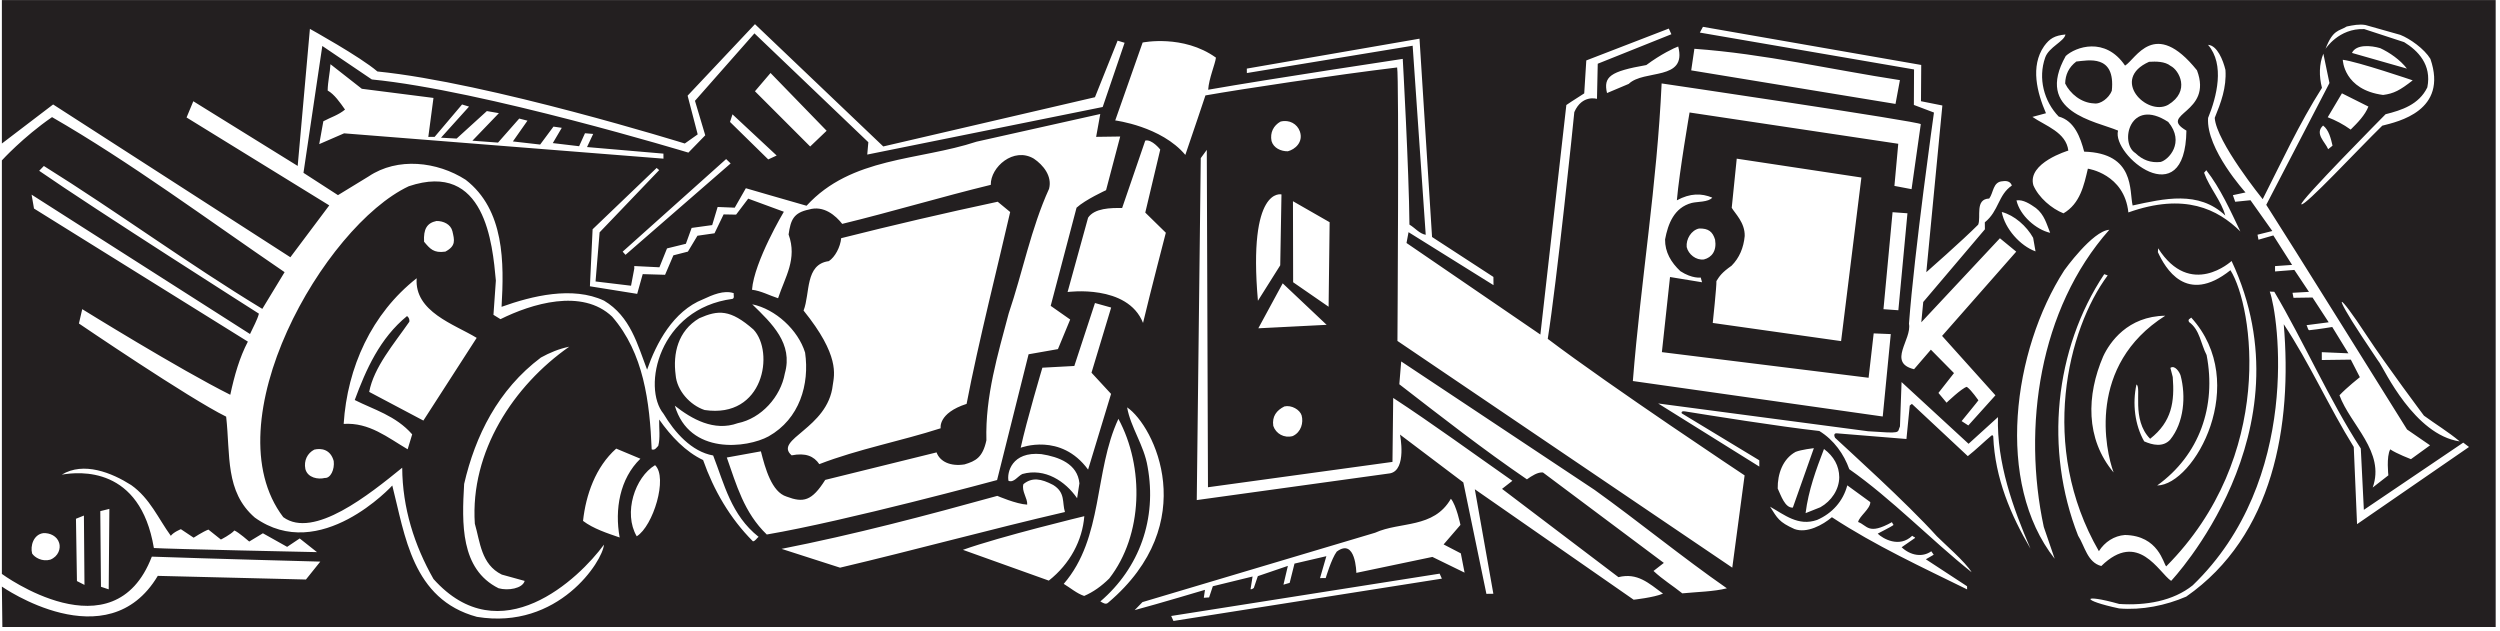 <?xml version="1.0" encoding="UTF-8"?>
<svg xmlns="http://www.w3.org/2000/svg" xmlns:xlink="http://www.w3.org/1999/xlink" width="511pt" height="129pt" viewBox="0 0 511 129" version="1.1">
<g id="surface1">
<path style=" stroke:none;fill-rule:nonzero;fill:rgb(13.73%,12.16%,12.549%);fill-opacity:1;" d="M 0.383 0.012 L 0.383 29.336 L 10.859 21.352 L 59.352 52.582 L 67.301 41.98 L 38.133 24.012 L 39.512 20.695 L 60.848 33.918 L 63.344 5.902 C 63.344 5.902 73.672 11.617 77.141 14.609 C 99.953 16.898 139.969 29.332 139.969 29.332 L 142.609 27.469 L 140.547 19.555 L 154.316 4.938 L 180.539 29.934 L 223.809 19.871 L 228.438 8.309 L 229.867 8.742 L 225.391 21.871 L 177.266 31.594 L 177.488 29.07 L 154.207 6.82 L 142.051 20.605 L 144.152 27.656 L 140.707 31.195 C 140.707 31.195 98.672 18.453 76 16.242 L 65.879 9.395 L 62.031 35.328 L 69.082 39.887 L 75.367 36.047 C 81.266 32.086 89.363 33.008 95.176 36.742 C 103.152 42.906 103.043 53.715 102.52 62.715 C 108.699 60.492 117.02 58.438 123.465 61.453 C 128.879 64.676 130.316 70.48 132.266 75.562 C 134.129 70.168 137.598 63.586 143.711 61.172 C 145.574 60.305 147.953 59.238 149.969 59.922 C 149.91 60.375 150.176 60.891 149.727 61.09 C 134.645 63.094 131.195 79.191 135.625 84.574 C 137.875 88.359 141.359 92.324 145.77 93.102 C 148.051 98.957 149.434 105.277 155.059 109.73 C 154.672 109.992 154.422 110.578 153.906 110.652 C 149.184 105.93 145.867 100.152 143.715 94.035 C 140.133 92.34 137.176 89.211 134.734 85.75 C 134.695 87.562 134.98 89.5 134.551 91.121 C 134.168 91.516 133.852 92.102 133.203 91.852 C 132.809 82.156 131.57 72.145 125.129 64.73 C 118.965 58.863 108.594 62.113 102.297 65.238 L 100.863 64.352 L 101.355 57.352 C 100.672 49.922 99.188 32.809 83.547 38.07 C 66.219 46.227 43.172 86.332 57.898 105.707 C 64.109 110.242 75.492 101.062 82.211 95.602 C 82.258 103.816 84.695 111.48 88.605 118.348 C 102.254 133.625 118.352 118.293 123.445 111.332 C 123.23 114.633 114.137 128.832 97.484 126.086 C 84.234 122.508 82.781 109.363 80.184 99.242 C 80.184 99.242 65.422 115.371 52.074 105.785 C 45.984 100.5 47.109 93.047 46.227 85.164 C 38.668 81.453 16.133 66.125 16.133 66.125 L 16.809 63.191 C 16.809 63.191 36.711 75.527 47.07 80.691 C 47.918 76.73 48.969 73.059 50.664 69.828 L 6.949 42.625 L 6.457 39.785 L 51.102 68.277 C 51.73 66.91 52.613 65.344 52.922 64.113 C 52.922 64.113 18.98 42.523 8.008 34.91 L 8.965 33.926 C 23.973 43.293 38.484 53.961 53.617 63.133 L 58.172 55.629 C 42.367 44.852 26.547 33.102 10.637 23.941 C 4.695 28.039 0.383 32.785 0.383 32.785 L 0.383 117.309 C 0.383 117.309 23.238 134.129 31.031 113.777 C 42.746 114.195 65.469 114.793 65.469 114.793 L 62.535 118.453 L 32.25 117.707 C 21.945 134.988 0.383 119.895 0.383 119.895 L 0.484 128.156 L 8.434 128.16 L 510.117 128.16 L 510.117 0.012 Z M 89.211 45.172 C 90.633 45.152 92.133 45.844 92.473 47.262 C 92.887 49.066 93.246 50.25 91.035 51.43 C 88.645 51.781 87.887 50.848 86.68 49.41 C 86.535 46.801 87.273 45.586 89.211 45.172 Z M 66.391 97.695 C 65.035 98.039 62.895 97.68 62.418 95.875 C 62.07 94.133 62.828 92.633 64.238 91.902 C 65.656 91.559 67.562 91.844 68.211 94.234 C 68.426 95.977 67.562 97.781 66.391 97.695 Z M 86.539 85.965 L 75.461 80.102 C 76.426 75.043 80.5 70.328 83.672 65.758 C 83.73 65.301 83.598 64.918 83.203 64.598 C 77.641 69.141 74.816 75.52 72.508 81.762 C 76.352 83.715 80.898 84.945 84.25 88.781 L 83.324 91.832 C 79.215 89.43 75.484 86.312 70.246 86.645 C 70.992 75.055 75.953 64.117 85.168 56.871 C 84.68 63.738 92.867 66.277 97.434 69.059 Z M 97.055 107.039 C 98.141 110.777 98.336 115.367 102.566 117.445 L 107.242 118.738 C 106.812 120.297 103.844 120.789 101.895 120.234 C 94.078 116.332 94.402 106.945 94.871 98.918 C 97.129 89.117 101.785 79.672 110.559 73.082 C 112.355 72.086 114.285 71.285 116.348 70.867 C 105.008 78.789 96.074 92.301 97.055 107.039 Z M 10.281 114.395 C 8.605 114.871 7.082 113.938 6.566 113.145 C 6.156 111.598 6.836 109.262 8.84 108.973 C 10.195 108.891 11.695 109.582 12.102 111 C 12.441 112.094 11.953 113.727 10.281 114.395 Z M 15.727 118.77 L 15.527 106.035 L 17.152 105.379 L 17.266 119.555 Z M 22.219 120.461 L 20.637 119.938 L 20.5 104.477 L 22.355 104.016 Z M 31.453 112.016 C 28.652 95.242 16.234 96.387 12.621 97.02 C 17.109 94.301 22.836 96.617 26.816 99.148 C 30.672 101.879 32.348 105.996 34.918 109.52 C 35.449 108.777 36.973 108.164 36.973 108.164 L 39.582 109.906 C 39.582 109.906 41.504 108.652 42.598 108.246 C 43.449 108.945 45.152 110.281 45.152 110.281 C 45.152 110.281 47.141 109.285 47.906 108.434 C 48.723 108.746 50.941 110.691 50.941 110.691 L 53.738 109 L 58.691 111.777 L 61.258 110.059 L 64.789 112.855 C 64.789 112.855 33.973 112.207 31.453 112.016 Z M 119.172 106.473 C 119.746 101.16 121.734 95.441 125.953 91.695 L 130.898 93.762 C 126.688 97.832 125.609 104.121 126.66 109.863 C 124.121 108.992 121.266 108.062 119.172 106.473 Z M 130.148 109.621 C 127.359 104.875 129.785 97.527 133.895 95.078 C 136.562 97.594 133.496 107.559 130.148 109.621 Z M 482.746 68.73 C 476.719 59.594 477.582 59.164 483.785 68.633 C 487.719 74.637 495.453 84.957 495.453 84.957 C 497.875 86.734 500.418 88.254 502.773 90.227 C 493.504 88.867 487.355 75.551 486.352 74.102 C 486.352 74.102 486.488 74.406 482.746 68.73 Z M 484.102 21.781 C 483.41 23.535 481.945 25.047 480.477 26.488 C 478.977 25.41 477.41 24.59 475.785 23.965 L 478.691 19.074 Z M 478.863 12.219 C 481.895 12.59 493.156 16.422 493.156 16.422 C 490.52 18.48 489.305 19.121 487.105 19.41 C 479.02 18.34 478.863 12.219 478.863 12.219 Z M 476.77 29.773 L 475.875 30.496 C 475.273 29.02 473.051 27.301 474.84 25.66 C 476.016 26.551 476.426 28.289 476.77 29.773 Z M 491.973 14.023 L 480.742 10.82 C 481.594 9.004 484.637 9.285 486.523 9.844 C 488.41 10.723 490.621 12.238 491.973 14.023 Z M 483.246 5.945 C 478.039 5.734 475.332 9.996 475.332 9.996 C 476.863 5.977 478.07 6.41 479.676 5.414 C 481 5.141 482.234 4.895 483.504 5.113 L 490.625 7.125 C 492.605 7.91 495.512 9.969 496.773 12.031 C 500.438 22.648 490.16 24.867 486.938 25.688 C 482 30.5 471.137 42.203 470.402 41.766 C 469.75 41.375 487.613 23.348 487.613 23.348 C 490.902 22.527 494.445 21.379 496.145 17.859 C 497.086 13.211 494.199 10.324 491.41 8.617 Z M 454.883 14.293 C 455.129 17.91 453.941 21.031 452.691 24.09 C 453 28.977 462.496 40.711 462.496 40.711 C 466.336 33.152 469.922 25.332 474.609 17.957 C 473.992 15.57 474.016 13.121 474.895 10.973 L 476.141 16.973 L 463.223 41.867 C 466.926 47.57 492 87.785 492 87.785 L 496.703 91.023 L 492.797 93.855 C 492.797 93.855 489.871 92.734 488.562 91.848 C 487.742 93.344 488.184 97.156 488.184 97.156 L 484.977 99.652 C 487.594 92.371 480.406 86.848 478.188 80.797 C 479.656 79.223 482.352 77.094 482.352 77.094 L 480.508 73.508 L 474.578 73.586 L 474.574 71.984 L 480.012 72.219 L 476.711 66.836 C 476.711 66.836 474.141 67.277 471.977 67.5 C 471.691 67.355 471.648 66.738 471.457 66.465 L 475.984 65.875 L 472.68 60.812 L 468.789 60.871 L 468.59 59.848 L 471.953 59.656 L 468.965 55.172 L 465.02 55.484 L 465.016 54.391 L 468.504 54.148 L 464.668 48.121 L 461.633 48.996 L 461.434 47.973 L 464.461 47.219 L 460 40.926 L 456.875 41.242 L 456.402 39.891 L 458.984 39.336 C 458.984 39.336 450.902 30.457 451.332 24.109 C 453.086 19.816 454.805 13.191 451.32 9.164 C 453.195 9.27 454.402 12.293 454.883 14.293 Z M 434.363 13.41 C 436.547 12.152 440.352 3.531 449.062 14.371 C 452.426 23.227 440.926 23.227 446.902 26.695 C 446.676 44.07 431.582 31.707 432.93 26.695 C 428.375 24.754 415.77 22.938 422.238 11.445 C 424.219 9.605 430.289 7.414 434.363 13.41 Z M 417.812 9.438 C 418.953 7.867 419.938 7.27 422.18 7.047 C 421.938 8.473 418.785 9.617 418.039 11.762 C 416.543 15.988 417.773 20.691 420.793 23.82 C 424.039 24.684 425.254 28.16 426.004 30.996 C 436.441 31.301 435.203 39.031 435.91 42 C 442.297 40.617 449.402 38.887 454.844 44.051 C 454.09 41.152 451.594 38.34 450.516 35.312 L 450.965 34.789 C 453.859 38.5 455.863 43.004 457.93 47.309 C 453.34 42.777 446.531 39.324 435.039 43.422 C 434.219 35.539 426.762 34.477 426.762 34.477 C 425.969 37.852 425.18 41.617 421.777 43.605 C 419.371 42.668 416.688 40.375 415.617 37.867 C 414.332 33.289 422.766 30.781 422.766 30.781 C 422.324 27.035 418.102 25.734 415.426 23.895 L 418.195 23.145 C 416.391 18.965 414.957 13.551 417.812 9.438 Z M 444.109 77.066 L 443.629 75.195 C 444.527 74.535 445.52 76.074 445.723 76.785 C 446.816 80.973 446.438 86.348 443.574 89.883 C 442.109 91.453 439.969 90.969 438.273 90.215 C 436.352 86.875 435.84 82.484 436.691 78.59 C 437.797 79.156 435.605 85.758 439.488 89.688 C 443.945 86.188 444.504 82.105 444.109 77.066 Z M 451.031 72.57 C 449.84 70.32 449.668 67.414 447.445 65.828 C 447.105 65.199 447.695 65.176 447.887 64.914 C 460.047 78.281 448.547 99.125 440.922 99.234 C 449.57 93.031 453.055 83.023 451.031 72.57 Z M 432.023 96.574 C 426.234 89.668 426.496 80.738 429.883 72.863 C 431.203 69.996 434.891 64.625 442.578 64.535 C 426.551 74.688 430.344 92.07 432.023 96.574 Z M 416.137 42.52 C 417.902 43.918 418.316 45.785 419.051 47.59 C 416.199 46.945 412.855 44.051 412.168 40.957 C 413.523 40.742 414.961 41.691 416.137 42.52 Z M 416.062 51.383 C 412.941 50.262 409.789 46.746 409.16 43.328 C 411.758 44 414.246 46.23 415.574 48.605 Z M 348.082 5.484 L 392.699 13.277 L 392.648 20.688 L 397.02 21.562 L 393.738 55.637 C 393.738 55.637 401.152 49.129 404.344 45.914 C 404.969 44.355 403.625 40.684 406.598 40.578 C 407.488 39.402 407.328 37.141 409.332 37.047 C 410.172 36.906 410.949 37.09 411.219 37.93 C 408.398 39.844 408.574 43.141 405.695 45.445 L 405.715 46.867 L 393.109 61.727 L 392.715 65.875 L 408.781 48.699 L 412.117 51.438 L 396.961 68.66 L 407.867 80.801 L 402.324 86.961 L 400.953 86.074 C 400.953 86.074 404.438 81.82 404.387 81.82 C 404.34 81.82 403.066 79.832 402.02 79.07 C 401 79.312 397.879 82.312 397.879 82.312 L 396.215 80.316 L 399.395 76.262 C 399.395 76.262 396.113 72.941 394.672 71.473 L 391.23 75.469 C 385.715 74.121 390.824 69.395 390.195 66.168 C 391.289 51.465 395.301 23.004 395.301 23.004 L 391.195 21.449 L 391.23 14.195 L 347.449 6.66 Z M 345.348 22.992 C 345.348 22.992 343.254 35.117 342.75 40.945 C 345.477 39.469 347.777 39.469 349.988 40.395 C 349.215 41.34 346.914 41.195 345.789 41.48 C 342.18 42.434 340.941 45.758 340.34 48.938 C 340.309 51.527 341.566 53.645 343.469 55.43 C 345.906 57.008 347.629 56.73 347.629 56.73 L 347.898 57.695 C 347.898 57.695 343.555 56.98 341.352 56.621 L 339.688 71.977 L 381.941 77.215 L 382.98 68.145 L 386.473 68.289 L 384.832 85.133 L 333.754 77.883 C 335.406 57.223 338.695 37.703 339.637 17.055 C 339.637 17.055 392.535 24.859 392.609 25.379 L 390.723 38.664 L 387.219 38 L 388.004 29.387 Z M 350.836 57.453 C 351.469 56.445 351.906 55.738 353.934 54.312 C 355.539 52.695 356.391 50.641 356.617 48.246 C 356.688 45.508 354.629 43.629 353.965 42.473 L 354.988 32.43 L 380.469 36.285 L 376.32 69.723 L 350.086 66.012 C 350.086 66.012 350.891 58.449 350.836 57.453 Z M 348.289 53.031 C 346.672 53.25 345.102 51.977 344.758 50.492 C 344.605 48.879 345.684 47.051 347.297 46.707 C 349.215 46.656 350.078 47.375 350.562 48.988 C 350.938 51.258 349.898 52.621 348.289 53.031 Z M 384.98 63.199 L 386.84 43.375 L 389.883 43.594 L 388.023 63.414 Z M 346.332 9.973 C 360.711 11.004 374.34 14.242 388.344 16.379 L 387.441 21.242 L 345.684 14.383 Z M 332.91 17.148 L 328.473 19.02 C 327.703 15.68 329.09 14.602 336.504 13.297 C 339.449 11.098 342.285 9.754 343.027 9.504 C 344.871 16.594 336.039 14.129 332.91 17.148 Z M 157.496 14.918 L 168.965 26.73 L 165.598 29.945 L 154.312 18.652 Z M 149.719 23.371 L 158.75 31.789 L 157.027 32.586 L 149.215 24.926 Z M 148.422 32.512 L 149.344 33.406 L 127.855 52.086 L 127.273 51.438 Z M 70.332 27.254 L 65.25 29.461 L 66.09 24.789 C 67.566 23.992 69.18 23.52 70.523 22.398 C 69.531 20.988 68.344 19.262 66.973 18.504 C 67.012 16.625 67.441 14.938 67.547 13.125 L 73.957 18.148 L 88.602 20.016 L 87.547 27.984 L 88.836 27.977 L 94.445 21.355 L 95.871 21.789 L 90.141 28.145 L 93.336 28.324 L 99.516 22.703 L 101.973 23.129 L 96.559 28.758 L 101.797 29.148 L 106.129 24.234 L 107.816 24.664 L 104.836 28.91 L 110.406 29.547 L 113.129 25.879 L 114.828 26.125 L 112.992 29.25 L 118.371 29.887 L 119.57 27.234 L 121.246 27.375 L 119.988 30.059 L 135.605 31.402 L 135.613 32.43 Z M 142.922 65.051 C 146.816 63.332 149.258 63.188 154.02 67.367 C 158.316 71.957 156.16 85.613 144.023 83.809 C 141.035 82.816 138.34 79.812 138.102 76.648 C 137.523 72.258 138.559 67.633 142.922 65.051 Z M 137.93 82.926 C 141.395 85.66 145.961 88.246 150.789 86.5 C 155.629 85.527 159.578 81.074 160.418 76.34 C 162.145 70.23 157.816 66.152 153.754 62.199 C 158.488 63.168 163.141 67.438 164.562 72.074 C 165.492 78.531 163.457 85.613 157.102 89.191 C 152.734 91.582 140.922 93.086 137.93 82.926 Z M 192.273 87.539 C 184.094 90.176 175.445 91.785 167.465 94.871 C 166.363 93.23 164.641 92.512 161.812 93.074 C 158.027 89.781 169.238 87.625 170.219 78.707 C 170.527 76.59 171.684 72.676 164.25 63.477 C 165.625 59.965 164.508 54.027 169.414 53.375 C 170.676 52.551 171.77 50.496 171.938 48.684 C 182.512 46.016 193.148 43.535 203.93 41.234 L 206.48 43.336 C 204.387 52.57 199.863 70.449 197.574 82.551 C 191.664 84.461 192.273 87.539 192.273 87.539 Z M 148.559 93.516 L 155.527 92.254 C 156.414 95.738 157.738 100.562 160.766 101.5 C 164.215 102.809 165.934 102.43 168.676 98.09 L 191.434 92.469 C 192.105 94.336 194.254 95.387 197.156 94.922 C 199.426 94.238 200.863 93.52 201.621 90 C 201.367 80.945 203.965 72.434 206.18 64.059 C 209.039 55.609 210.727 46.723 214.43 38.586 C 215.105 35.988 213.227 33.719 211.312 32.426 C 207.191 29.98 202.445 34.152 202.516 37.781 C 192.395 40.25 182.27 43.293 172.148 45.762 C 170.82 44.07 168.379 41.914 165.328 42.832 C 162.195 43.492 161.621 44.93 161.188 47.926 C 163.004 52.949 160.469 56.605 159.039 60.961 C 157.285 60.402 155.59 59.457 153.711 59.223 C 154.148 53.457 160.219 43.281 160.219 43.281 L 152.934 40.602 L 150.457 43.871 L 147.906 43.824 L 146.047 47.684 L 142.559 48.184 L 140.609 51.43 L 137.641 52.191 L 135.941 56.168 L 131.371 56.031 L 130.242 60.066 L 120.578 58.516 L 121.129 46.863 L 134.215 34.328 L 134.738 34.773 L 122.559 47.492 L 121.73 57.531 L 128.984 58.402 L 129.648 54.898 L 129.641 54.379 L 134.785 54.633 L 136.336 50.777 L 140.195 49.828 L 141.371 46.586 L 145.57 46.008 L 146.684 42.305 L 150.18 42.449 L 152.453 38.473 C 152.453 38.473 160.703 40.883 164.859 42.055 C 174.035 32.027 187.762 32.871 199.613 28.957 L 224.895 23.301 L 224.051 27.973 L 228.969 27.902 L 226.078 38.875 C 226.078 38.875 221.836 40.812 220.047 42.453 L 214.762 62.516 L 218.746 65.309 L 216.242 71.359 L 210.242 72.414 C 208.098 80.98 203.805 98.121 203.805 98.121 C 203.805 98.121 172.867 106.508 156.73 109.254 C 152.078 104.789 150.512 99.055 148.559 93.516 Z M 238.297 47.57 C 238.297 47.57 235.105 59.84 233.637 66.008 C 230.477 58.012 218.215 59.688 218.215 59.688 L 222.406 44.492 C 223.734 42.531 227.035 42.484 229.363 42.52 L 234.09 28.738 C 235.445 28.395 237.156 30.57 237.156 30.57 L 234.094 43.453 Z M 227.102 80.512 L 222.406 95.988 C 216.82 88.344 208.629 91.52 208.629 91.52 C 209.848 85.938 213.062 75.156 213.062 75.156 L 219.59 74.805 L 223.812 61.938 L 227.121 62.863 L 223.102 76.18 Z M 220.633 98.793 L 220.16 101.84 C 217.781 98.379 213.602 95.59 208.965 96.887 C 208 97.352 207.242 98.719 206.137 98.281 C 205.789 96.668 206.758 92.227 212.852 92.82 C 216.391 93.375 220.254 94.789 220.633 98.793 Z M 159.75 112.188 C 174.59 109.266 189.348 105.371 203.852 101.355 C 203.852 101.355 207.754 103.047 209.957 103.145 C 210.066 101.852 208.754 100.383 209.188 98.953 C 210.977 97.504 212.797 97.832 215.27 99.125 C 217.828 100.707 217.066 102.723 217.676 104.656 C 202.52 108.164 187.117 112.391 171.707 116.031 Z M 214.375 118.676 L 196.82 112.387 C 204.547 109.625 221.633 105.508 221.633 105.508 C 221.246 110.43 218.727 115.254 214.375 118.676 Z M 217.426 119.344 C 225.574 109.918 223.578 96.359 228.602 85.613 C 233.914 95.438 233.656 109.352 226.727 118.246 C 225.133 119.82 223.465 121.008 221.602 121.812 C 220.105 121.312 218.797 120.168 217.426 119.344 Z M 226.535 123.164 C 226.023 123.691 225.371 123.18 224.914 122.93 C 232.906 116.09 236.52 106.012 234.562 95.363 C 233.855 91.039 231.086 87.328 230.383 83.262 C 235.941 87.051 245.715 106.887 226.535 123.164 Z M 239.852 126.926 L 239.391 125.906 L 294.262 117.254 L 294.719 118.273 Z M 292.781 113.836 L 277.234 117.094 C 277.234 117.094 277.137 109.848 273.23 112.75 C 272.148 114.188 270.977 118.152 270.977 118.152 L 269.812 118.168 L 271.109 113.684 L 264.594 115.199 L 263.609 119.137 L 262.336 119.508 L 263.242 115.668 L 257.102 117.762 L 256.281 120.176 C 256.281 120.176 255.871 120.527 255.609 120.434 L 256.027 117.84 L 247.902 119.828 L 247.141 122.113 L 246.059 122.184 L 246.297 120.562 C 246.297 120.562 236.762 123.414 231.926 124.707 L 233.52 123.07 L 281.07 108.891 C 286.211 106.555 293.027 108.078 296.562 101.945 C 297.695 103.289 298.516 107.289 298.516 107.289 L 295.074 111.281 L 298.594 113.109 L 299.359 117.047 Z M 333.918 122.582 L 301.453 100.004 L 305.242 121.363 L 303.82 121.383 L 299.105 98.609 L 286.16 88.828 C 286.16 88.828 287.617 96.055 284.137 96.75 L 244.617 102.215 L 245.434 32.32 L 246.668 30.633 L 246.91 99.594 L 284.621 94.414 L 284.77 81.336 C 292.801 86.594 301.156 92.695 309.129 98.277 L 307.016 99.926 L 330.812 117.969 C 334.684 117.008 336.977 119.176 339.918 121.336 C 338.055 122.137 333.918 122.582 333.918 122.582 Z M 257.199 67.105 L 262.184 57.914 L 271.164 66.395 Z M 264.234 89.133 C 262.492 89.609 260.797 88.66 260.258 87.051 C 259.973 85.113 260.926 83.871 262.531 83.074 C 263.973 82.738 265.695 83.742 266.051 84.902 C 266.461 86.383 265.969 88.332 264.234 89.133 Z M 264.316 57.691 L 264.281 41.129 L 271.777 45.422 L 271.566 62.699 Z M 263.234 30.922 C 261.809 30.941 260.312 30.25 259.902 28.832 C 259.559 27.09 260.312 25.656 261.727 24.859 C 263.531 24.383 265.16 25.332 265.699 26.879 C 266.441 29.066 264.688 30.555 263.234 30.922 Z M 261.934 39.738 L 261.68 54.23 L 257.121 61.477 C 255.059 38.031 261.934 39.738 261.934 39.738 Z M 343.863 121.281 C 341.969 119.754 339.879 118.488 337.977 116.703 L 340.09 115.059 L 315.379 96.574 C 314.344 96.461 313.125 97.254 312.102 97.977 C 303.281 91.957 294.648 85.219 286.02 78.543 L 286.406 73.879 L 325.91 100.117 C 334.859 106.527 343.762 113.844 352.973 120.25 C 350.266 120.934 346.898 120.98 343.863 121.281 Z M 354.078 116.027 L 285.637 69.688 C 285.637 69.688 285.988 15.66 285.574 13.789 C 272.852 15.328 253.906 18.18 246.391 19.504 C 246.391 19.504 243.59 27.895 242.281 31.664 C 237.379 25.812 227.953 24.617 227.953 24.617 L 233.555 8.691 C 233.555 8.691 241.836 6.98 248.539 11.781 C 248.367 13.145 247.109 16.008 246.949 18.34 C 259.793 16.09 286.723 12.035 286.723 12.035 C 286.723 12.035 287.996 34.719 288.09 45.91 C 289.262 46.605 290.121 47.758 291.418 47.996 C 291.328 46.512 288.746 9.348 288.746 9.348 L 254.859 14.93 L 254.848 14.023 L 290.148 7.906 L 292.711 48.441 L 305.254 56.605 L 305.273 58.285 L 287.906 47.457 L 287.492 49.668 L 314.852 68.383 L 320.16 21.465 C 320.16 21.465 321.703 20.406 323.816 19.086 L 324.238 12.352 L 341.102 5.84 L 341.633 6.996 L 326.578 13.027 L 326.422 20.211 C 326.422 20.211 323.391 19.254 321.789 22.914 C 321.613 24.949 318.203 57.656 316.359 69.262 C 329.371 79.105 356.598 97.168 356.598 97.168 Z M 374.441 105.719 C 372.59 107.297 369.328 109.074 366.793 108.137 C 363.59 106.695 363.316 105.938 361.797 103.566 C 364.73 105.207 367.547 107.625 371.41 106.277 C 374.496 104.941 376.727 102.453 377.586 99.207 L 382.293 102.633 C 382.312 104 380.027 105.523 379.801 106.699 C 381.703 107.367 381.797 109.473 386.746 106.715 C 386.676 106.957 387.129 107.164 386.977 107.352 C 386.781 107.559 383.758 109.082 383.805 109.082 C 384.84 110.09 388.219 112.062 390.855 109.512 C 391.402 109.949 391.188 109.562 391.449 109.949 L 388.695 111.859 C 390.465 113.52 392.898 114 394.758 112.68 L 395.25 113.387 L 393.645 114.316 L 402.066 119.828 L 402.078 120.473 C 393.023 116.008 383.32 111.547 374.441 105.719 Z M 366.457 103.758 C 364.844 103.848 364.031 101.27 363.363 99.855 C 363.32 96.879 364.379 93.824 367.012 92.367 C 368.172 91.898 370.754 91.602 370.754 91.602 Z M 372.824 91.77 C 374.852 93.293 375.914 95.219 375.945 97.547 C 375.918 100.07 374.332 102.422 372.086 103.68 L 369.062 104.887 C 369.645 100.223 371.203 95.996 372.824 91.77 Z M 407.422 89.254 C 407.414 89.09 407.289 88.773 406.902 89.156 C 405.719 90.145 403.82 91.984 402.219 93.234 L 390.793 82.555 L 390.352 82.898 L 389.676 89.73 L 375.383 88.566 C 375.383 88.566 374.609 88.508 375.086 89.484 C 377.516 91.773 389.66 102.691 395.91 109.625 C 397.086 110.84 401.824 114.938 403 116.969 C 394.559 110.227 386.684 101.992 377.992 95.902 C 376.918 92.875 374.871 89.926 371.867 88.094 C 363.723 87.191 349.227 84.867 344.461 84.094 C 343.465 83.93 343.758 84.496 343.758 84.496 L 359.598 94.086 L 359.605 95.371 L 338.926 82.469 L 381.832 88.148 C 388.891 88.633 387.738 88.488 388.352 87.152 L 388.68 78.094 L 402.375 90.711 L 408.383 85.258 C 408.121 94.512 411.422 103.781 415.031 112.145 C 411 105.281 407.777 97.777 407.422 89.254 Z M 421.941 55.246 C 421.941 55.246 427.699 47.184 431.141 46.969 C 416.746 63.211 413.395 87.391 417.75 107.707 L 419.977 114.211 C 407.727 98.66 411.426 71.566 421.941 55.246 Z M 441.125 50.75 C 447.734 61.113 456.137 53.348 456.137 53.348 C 472.551 88.344 443.781 118.73 443.781 118.73 C 441.234 117.02 437.047 108.324 429.504 115.695 C 426.648 114.957 426.148 111.664 424.762 109.484 C 417.855 91.918 419.898 71.383 430.102 56.039 L 430.816 56.289 C 422.672 67.211 416.633 91.219 429.012 112.66 C 430.215 110.77 432.137 109.512 434.336 109.352 C 441.215 109.473 442.18 115.195 442.77 115.77 C 465.168 93.254 460.621 62.758 455.902 55.23 C 446.82 62.469 442.543 54.707 441.07 51.543 Z M 481.781 107.137 L 481.109 91.359 C 476.082 83.277 472.016 74.09 466.797 66.27 C 468.57 86.949 464.676 109.539 446.863 121.949 C 442.652 123.762 437.816 124.75 433.168 124.367 C 425.258 122.699 425.402 121.262 433.16 123.449 C 438.586 123.812 444.18 122.859 448.191 119.641 C 470.539 98.117 465.734 64.469 463.938 59.598 L 464.867 59.641 C 470.762 69.586 476.199 81.926 482.547 91.672 C 482.727 95.551 483.172 104.211 483.172 104.211 L 503.488 90.473 L 504.664 91.363 L 481.781 107.137 "/>
<path style=" stroke:none;fill-rule:nonzero;fill:rgb(13.73%,12.16%,12.549%);fill-opacity:1;" d="M 428 21.133 C 429.363 21.375 431.09 19.992 431.652 18.559 C 432.445 11.008 426.781 12.352 424.391 12.578 C 422.852 13.766 422.16 15.262 422.121 17.074 C 423.121 19.133 425.41 21.039 428 21.133 "/>
<path style=" stroke:none;fill-rule:nonzero;fill:rgb(13.73%,12.16%,12.549%);fill-opacity:1;" d="M 436.488 31.301 C 437.93 32.707 439.621 33.328 441.621 33.105 C 443.227 32.715 446.676 29.117 443.191 24.934 C 435.32 19.773 433.164 29.262 436.488 31.301 "/>
<path style=" stroke:none;fill-rule:nonzero;fill:rgb(13.73%,12.16%,12.549%);fill-opacity:1;" d="M 443.145 21.441 C 447.824 18.625 445.375 14.297 443.68 13.477 C 442.504 12.523 440.629 12.551 439.27 12.633 C 431.297 16.184 438.77 23.801 443.145 21.441 "/>
</g>
</svg>

